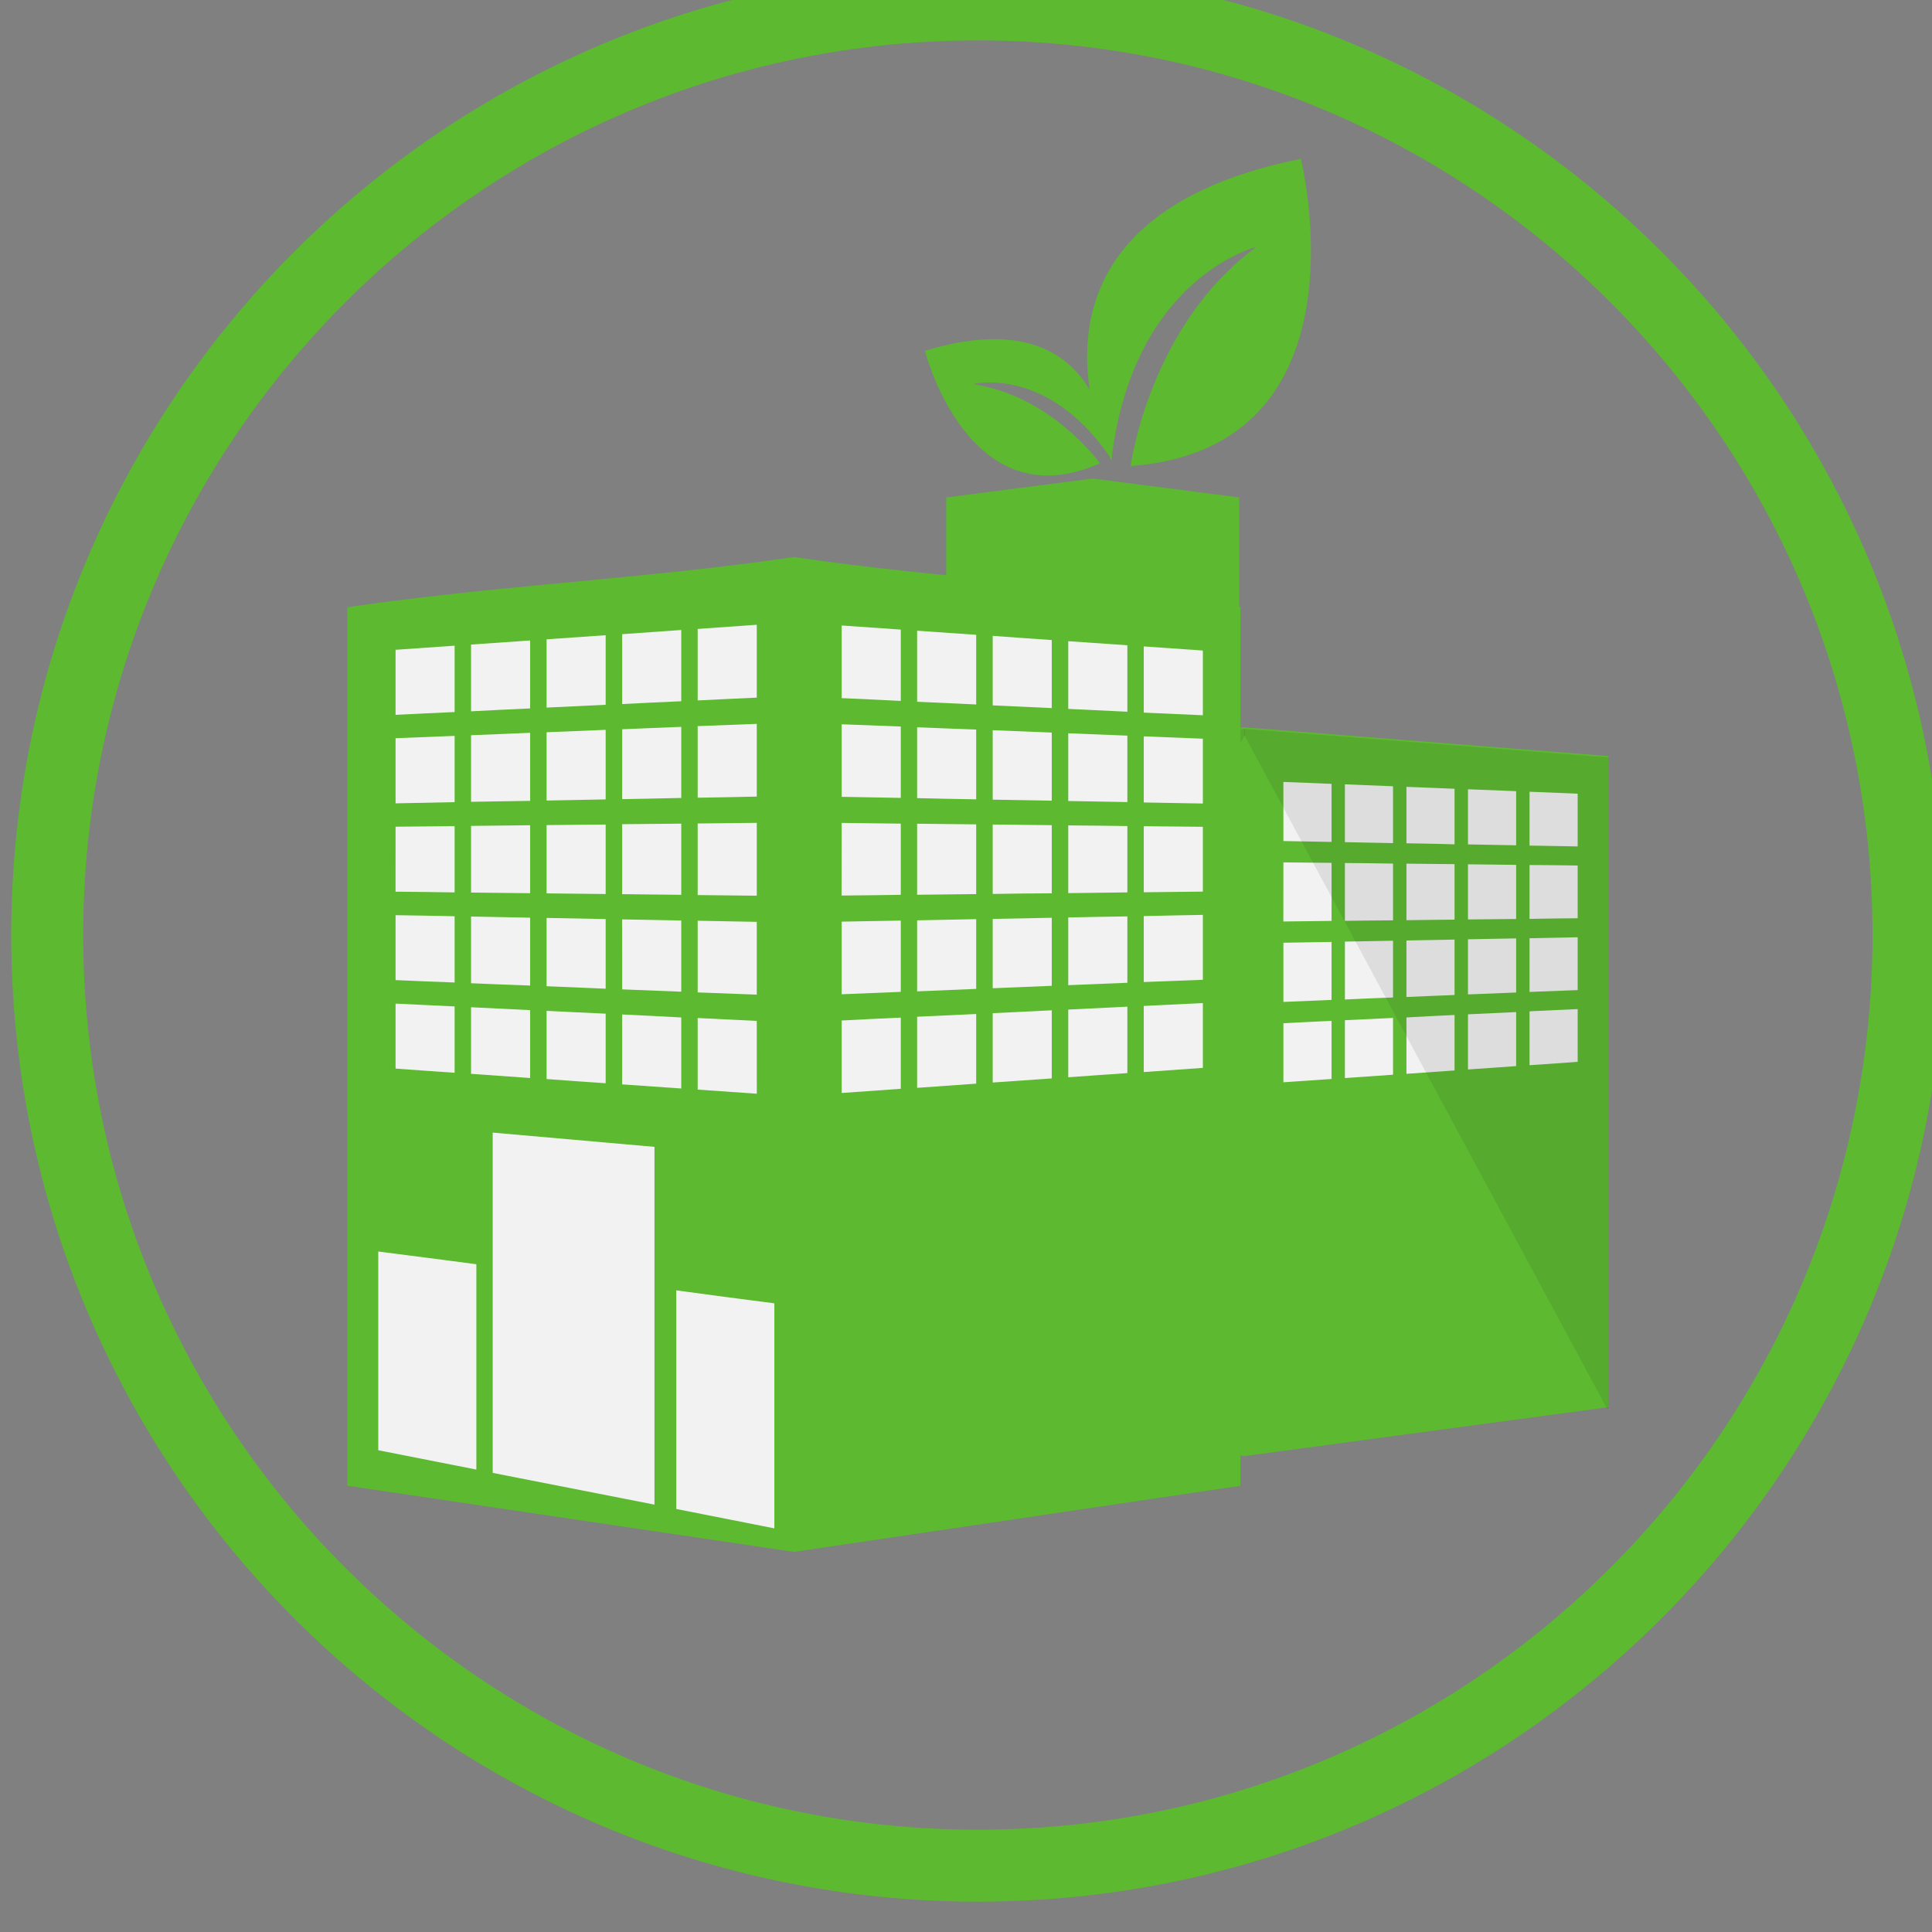<svg xmlns="http://www.w3.org/2000/svg" id="svg24745" viewBox="0 0 47.39 47.39" height="179.111" width="179.111"><rect x="0" y="0" width="47.39" height="47.39" fill="#808080" stroke="none"/><defs id="defs24739"><clipPath id="clipPath6759"><path id="path6757" d="M1323.47 3426.3h25.3v-47.25h-25.3z"/></clipPath><clipPath id="clipPath6775"><path id="path6773" d="M1298.23 3426.3h25.3v-47.25h-25.3z"/></clipPath></defs><g transform="translate(-81.481 -133.772)" id="layer1"><g id="g24502" transform="matrix(.353 0 0 -.353 -355.186 1361.134)"><g id="g5963" transform="translate(1240.298 3411.973)"><path d="M0 0c0 35.714 28.952 64.666 64.667 64.666 35.714 0 64.666-28.952 64.666-64.666 0-35.715-28.952-64.667-64.666-64.667C28.952-64.667 0-35.715 0 0z" id="path5965" fill="none" stroke="#5cb930" stroke-width="5" stroke-linecap="round" stroke-miterlimit="10"/></g><g id="g6573" transform="translate(1348.774 3379.165)"><path d="M0 0c-8.439-1.13-16.871-2.271-25.309-3.401V47.24L0 45.243z" id="path6575" fill="#5cb930"/></g><g id="g6577" transform="translate(1329.543 3418.443)"><path d="M0 0c-1.341.022-2.01.039-3.347.062v4.107C-2.01 4.113-1.341 4.096 0 4.034z" id="path6579" fill="#f2f2f2"/></g><g id="g6581" transform="translate(1333.815 3418.36)"><path d="M0 0c-1.339.028-2.005.039-3.344.067v4.018C-2.005 4.029-1.339 4.001 0 3.95z" id="path6583" fill="#f2f2f2"/></g><g id="g6585" transform="translate(1338.09 3418.275)"><path d="M0 0c-1.328.04-2.004.051-3.343.073v3.922A579.76 579.76 0 0 0 0 3.861z" id="path6587" fill="#f2f2f2"/></g><g id="g6589" transform="translate(1342.37 3418.209)"><path d="M0 0c-1.337.022-2.01.033-3.347.062v3.832C-2.01 3.838-1.337 3.811 0 3.76z" id="path6591" fill="#f2f2f2"/></g><g id="g6593" transform="translate(1346.645 3418.13)"><path d="M0 0c-1.339.022-2.008.039-3.345.057V3.8A631.63 631.63 0 0 0 0 3.665z" id="path6595" fill="#f2f2f2"/></g><g id="g6597" transform="translate(1329.543 3412.955)"><path d="M0 0c-1.341-.018-2.01-.028-3.349-.04l.002 4.107C-2.01 4.056-1.341 4.051 0 4.034z" id="path6599" fill="#f2f2f2"/></g><g id="g6601" transform="translate(1333.815 3412.994)"><path d="M0 0c-1.339-.012-2.006-.012-3.344-.034v4.017c1.339-.01 2.005-.016 3.344-.039z" id="path6603" fill="#f2f2f2"/></g><g id="g6605" transform="translate(1338.09 3413.044)"><path d="M0 0c-1.328-.017-2.004-.017-3.343-.039v3.928c1.339-.017 2.015-.022 3.343-.034z" id="path6607" fill="#f2f2f2"/></g><g id="g6609" transform="translate(1342.37 3413.089)"><path d="M0 0c-1.337-.011-2.01-.022-3.347-.033v3.832C-2.01 3.788-1.337 3.776 0 3.76z" id="path6611" fill="#f2f2f2"/></g><g id="g6613" transform="translate(1346.645 3413.14)"><path d="M0 0a338.328 338.328 0 0 1-3.345-.045v3.743c1.337-.006 2.006-.016 3.345-.034z" id="path6615" fill="#f2f2f2"/></g><g id="g6617" transform="translate(1329.543 3407.466)"><path d="M0 0l-3.347-.14v4.113L0 4.028z" id="path6619" fill="#f2f2f2"/></g><g id="g6621" transform="translate(1333.815 3407.634)"><path d="M0 0a311.451 311.451 0 0 1-3.344-.141v4.024c1.339.022 2.005.034 3.344.061z" id="path6623" fill="#f2f2f2"/></g><g id="g6625" transform="translate(1338.09 3407.807)"><path d="M0 0c-1.328-.056-2.004-.078-3.343-.14v3.928c1.339.028 2.015.034 3.343.062z" id="path6627" fill="#f2f2f2"/></g><g id="g6629" transform="translate(1342.37 3407.98)"><path d="M0 0c-1.337-.056-2.01-.078-3.347-.134v3.832c1.337.023 2.01.034 3.347.062z" id="path6631" fill="#f2f2f2"/></g><g id="g6633" transform="translate(1346.645 3408.148)"><path d="M0 0l-3.345-.129v3.733c1.337.027 2.006.044 3.345.066z" id="path6635" fill="#f2f2f2"/></g><g id="g6637" transform="translate(1329.543 3401.972)"><path d="M0 0a486.7 486.7 0 0 0-3.347-.229v4.1c1.337.067 2.006.107 3.347.163z" id="path6639" fill="#f2f2f2"/></g><g id="g6641" transform="translate(1333.815 3402.268)"><path d="M0 0c-1.339-.089-2.005-.14-3.344-.234v4.022c1.339.062 2.005.096 3.344.157z" id="path6643" fill="#f2f2f2"/></g><g id="g6645" transform="translate(1338.09 3402.564)"><path d="M0 0c-1.328-.09-2.004-.146-3.343-.235v3.917c1.339.078 2.015.106 3.343.172z" id="path6647" fill="#f2f2f2"/></g><g id="g6649" transform="translate(1342.37 3402.866)"><path d="M0 0c-1.337-.095-2.01-.146-3.347-.234v3.832c1.337.067 2.01.09 3.347.157z" id="path6651" fill="#f2f2f2"/></g><g id="g6653" transform="translate(1346.645 3403.163)"><path d="M0 0a316.822 316.822 0 0 0-3.345-.235v3.743c1.337.067 2.006.09 3.345.157z" id="path6655" fill="#f2f2f2"/></g><g id="g6657" transform="translate(1323.517 3375.764)"><path d="M0 0c-8.43 1.13-16.865 2.271-25.299 3.401v45.244L0 50.642z" id="path6659" fill="#5cb930"/></g><g id="g6661" transform="translate(1304.292 3418.203)"><path d="M0 0c-1.34-.028-2.007-.034-3.349-.062V3.62c1.342.056 2.009.072 3.349.129z" id="path6663" fill="#f2f2f2"/></g><g id="g6665" transform="translate(1308.564 3418.275)"><path d="M0 0c-1.338-.017-2.003-.033-3.344-.056v3.772c1.341.05 2.006.078 3.344.134z" id="path6667" fill="#f2f2f2"/></g><g id="g6669" transform="translate(1312.842 3418.354)"><path d="M0 0c-1.34-.018-2.007-.028-3.347-.051V3.81c1.34.05 2.007.073 3.347.134z" id="path6671" fill="#f2f2f2"/></g><g id="g6673" transform="translate(1317.118 3418.439)"><path d="M0 0c-1.335-.028-2.009-.04-3.345-.062v3.956c1.336.056 2.01.079 3.345.134z" id="path6675" fill="#f2f2f2"/></g><g id="g6677" transform="translate(1321.393 3418.51)"><path d="M0 0c-1.341-.017-2.007-.033-3.347-.062v4.051L0 4.13z" id="path6679" fill="#f2f2f2"/></g><g id="g6681" transform="translate(1304.292 3413.089)"><path d="M0 0c-1.34.028-2.012.028-3.35.045l.001 3.682c1.342.011 2.009.016 3.349.033z" id="path6683" fill="#f2f2f2"/></g><g id="g6685" transform="translate(1308.564 3413.044)"><path d="M0 0c-1.338.022-2.006.022-3.344.039v3.777c1.341.017 2.006.023 3.344.039z" id="path6687" fill="#f2f2f2"/></g><g id="g6689" transform="translate(1312.842 3413.005)"><path d="M0 0c-1.34.006-2.007.022-3.347.028V3.9c1.34.011 2.007.017 3.347.034z" id="path6691" fill="#f2f2f2"/></g><g id="g6693" transform="translate(1317.118 3412.955)"><path d="M0 0c-1.335.017-2.009.027-3.345.039V4c1.336.012 2.01.017 3.345.034z" id="path6695" fill="#f2f2f2"/></g><g id="g6697" transform="translate(1321.393 3412.91)"><path d="M0 0c-1.341.011-2.007.017-3.347.039v4.045c1.34.017 2.006.017 3.347.034z" id="path6699" fill="#f2f2f2"/></g><g id="g6701" transform="translate(1304.292 3407.986)"><path d="M0 0c-1.34.062-2.007.084-3.349.14v3.681C-2.007 3.793-1.34 3.782 0 3.754z" id="path6703" fill="#f2f2f2"/></g><g id="g6705" transform="translate(1308.564 3407.818)"><path d="M0 0c-1.338.056-2.003.084-3.344.134v3.771c1.341-.022 2.006-.033 3.344-.061z" id="path6707" fill="#f2f2f2"/></g><g id="g6709" transform="translate(1312.842 3407.644)"><path d="M0 0c-1.34.057-2.007.084-3.347.135v3.866c1.34-.017 2.007-.039 3.347-.056z" id="path6711" fill="#f2f2f2"/></g><g id="g6713" transform="translate(1317.118 3407.477)"><path d="M0 0c-1.335.057-2.009.079-3.345.129 0 1.584-.004 2.378-.004 3.962 1.34-.023 2.014-.04 3.349-.062z" id="path6715" fill="#f2f2f2"/></g><g id="g6717" transform="translate(1321.393 3407.31)"><path d="M0 0c-1.341.05-2.007.078-3.347.128V4.18c1.34-.029 2.006-.034 3.347-.068z" id="path6719" fill="#f2f2f2"/></g><g id="g6721" transform="translate(1304.292 3402.884)"><path d="M0 0c-1.34.095-2.007.15-3.349.24v3.67C-2.007 3.854-1.34 3.821 0 3.748z" id="path6723" fill="#f2f2f2"/></g><g id="g6725" transform="translate(1308.564 3402.581)"><path d="M0 0c-1.338.106-2.003.146-3.344.246v3.766C-2.003 3.95-1.338 3.917 0 3.85z" id="path6727" fill="#f2f2f2"/></g><g id="g6729" transform="translate(1312.842 3402.29)"><path d="M0 0l-3.347.235v3.867c1.34-.068 2.007-.095 3.347-.163z" id="path6731" fill="#f2f2f2"/></g><g id="g6733" transform="translate(1317.118 3401.993)"><path d="M0 0c-1.335.096-2.009.141-3.345.235v3.956c1.336-.061 2.01-.095 3.345-.162z" id="path6735" fill="#f2f2f2"/></g><g id="g6737" transform="translate(1321.396 3401.697)"><path d="M0 0c-1.344.09-2.01.14-3.35.229v4.045c1.34-.055 2.006-.089 3.347-.156C-.003 2.467 0 1.65 0 0" id="path6739" fill="#f2f2f2"/></g><g id="g6741" transform="translate(1315.6 3378.433)"><path d="M0 0c-3.66.722-5.491 1.079-9.156 1.807v19.258c3.665-.324 5.496-.492 9.156-.811z" id="path6743" fill="#f2f2f2"/></g><g id="g6745" transform="translate(1305.523 3380.419)"><path d="M0 0c-2.228.441-3.338.66-5.558 1.102v11.247c2.22-.286 3.33-.437 5.558-.728z" id="path6747" fill="#f2f2f2"/></g><g id="g6749" transform="translate(1322.386 3377.095)"><path d="M0 0c-2.222.437-3.328.654-5.551 1.097v12.371c2.218-.296 3.329-.431 5.551-.728z" id="path6751" fill="#f2f2f2"/></g><g id="g6753"><g id="g6767"><g clip-path="url(#clipPath6759)" id="g6765" opacity=".1"><g transform="translate(1348.774 3379.064)" id="g6763"><path d="M0 0v45.243l-25.309 1.991v-.402L-.081-.011c.027 0 .054.005.081.011" id="path6761" fill="#221e20"/></g></g></g></g><g id="g6769"><g id="g6783"><g clip-path="url(#clipPath6775)" id="g6781" opacity=".1"><g transform="translate(1298.226 3379.064)" id="g6779"><path d="M0 0v45.243l25.304 1.991v-.402L.079-.011A.358.358 0 0 0 0 0" id="path6777" fill="#221e20"/></g></g></g></g><g id="g6785" transform="translate(1323.13 3424.873)"><path d="M0 0c-3.397-.442-6.795-.879-10.195-1.321v20.143c3.4-.436 6.798-.873 10.195-1.315z" id="path6787" fill="#5cb930"/></g><g id="g6789" transform="translate(1312.958 3423.552)"><path d="M0 0c-3.399.442-6.799.879-10.191 1.321v17.507c3.392.443 6.792.879 10.191 1.316z" id="path6791" fill="#5cb930"/></g><g id="g6793" transform="translate(1323.213 3373.704)"><path d="M0 0l-31.065-4.599v69.14C-20.71 63.014-10.353 62.571 0 61.044z" id="path6795" fill="#5cb930"/></g><g id="g6797" transform="translate(1299.61 3428.241)"><path d="M0 0c-1.647.083-2.468.123-4.108.195v5.047c1.64-.117 2.461-.168 4.108-.285z" id="path6799" fill="#f2f2f2"/></g><g id="g6801" transform="translate(1304.85 3427.995)"><path d="M0 0c-1.643.078-2.455.111-4.104.189v4.936c1.649-.118 2.461-.174 4.104-.286z" id="path6803" fill="#f2f2f2"/></g><g id="g6805" transform="translate(1310.101 3427.743)"><path d="M0 0c-1.637.078-2.462.111-4.104.189v4.83c1.642-.123 2.467-.174 4.104-.291z" id="path6807" fill="#f2f2f2"/></g><g id="g6809" transform="translate(1315.355 3427.491)"><path d="M0 0c-1.641.078-2.468.112-4.109.195v4.706c1.641-.112 2.468-.173 4.109-.285z" id="path6811" fill="#f2f2f2"/></g><g id="g6813" transform="translate(1320.6 3427.245)"><path d="M0 0c-1.643.072-2.461.111-4.106.185v4.598C-2.461 4.666-1.643 4.61 0 4.498z" id="path6815" fill="#f2f2f2"/></g><g id="g6817" transform="translate(1299.61 3421.504)"><path d="M0 0c-1.647.034-2.468.045-4.108.073v5.041c1.64-.067 2.461-.094 4.108-.156z" id="path6819" fill="#f2f2f2"/></g><g id="g6821" transform="translate(1304.85 3421.403)"><path d="M0 0c-1.643.028-2.455.045-4.104.084v4.924c1.649-.072 2.461-.095 4.104-.162z" id="path6823" fill="#f2f2f2"/></g><g id="g6825" transform="translate(1310.101 3421.309)"><path d="M0 0c-1.637.033-2.462.044-4.104.072v4.824c1.642-.068 2.467-.101 4.104-.163z" id="path6827" fill="#f2f2f2"/></g><g id="g6829" transform="translate(1315.355 3421.213)"><path d="M0 0c-1.641.028-2.468.045-4.109.073v4.705c1.641-.067 2.468-.1 4.109-.162z" id="path6831" fill="#f2f2f2"/></g><g id="g6833" transform="translate(1320.6 3421.112)"><path d="M0 0c-1.643.034-2.461.045-4.106.073v4.594c1.645-.062 2.463-.096 4.106-.163z" id="path6835" fill="#f2f2f2"/></g><g id="g6837" transform="translate(1299.61 3414.768)"><path d="M0 0c-1.647-.028-2.468-.033-4.116-.051 0 2.021.008 3.028.008 5.047 1.64-.022 2.461-.033 4.108-.05z" id="path6839" fill="#f2f2f2"/></g><g id="g6841" transform="translate(1304.85 3414.818)"><path d="M0 0c-1.643-.018-2.461-.022-4.104-.045V4.89c1.649-.023 2.461-.028 4.104-.045z" id="path6843" fill="#f2f2f2"/></g><g id="g6845" transform="translate(1310.101 3414.874)"><path d="M0 0c-1.637-.012-2.462-.017-4.104-.045v4.823C-2.462 4.756-1.637 4.75 0 4.733z" id="path6847" fill="#f2f2f2"/></g><g id="g6849" transform="translate(1315.355 3414.936)"><path d="M0 0c-1.641-.022-2.468-.028-4.109-.051v4.706C-2.468 4.644-1.641 4.633 0 4.61z" id="path6851" fill="#f2f2f2"/></g><g id="g6853" transform="translate(1320.6 3414.991)"><path d="M0 0c-1.643-.017-2.461-.027-4.106-.045v4.589c1.645-.012 2.463-.023 4.106-.04z" id="path6855" fill="#f2f2f2"/></g><g id="g6857" transform="translate(1299.61 3408.025)"><path d="M0 0c-1.647-.067-2.468-.106-4.108-.168v5.047c1.64.028 2.461.045 4.108.073z" id="path6859" fill="#f2f2f2"/></g><g id="g6861" transform="translate(1304.85 3408.232)"><path d="M0 0c-1.643-.072-2.455-.101-4.104-.174v4.936L0 4.846z" id="path6863" fill="#f2f2f2"/></g><g id="g6865" transform="translate(1310.101 3408.445)"><path d="M0 0c-1.637-.073-2.462-.102-4.104-.168v4.817c1.642.034 2.467.045 4.104.079z" id="path6867" fill="#f2f2f2"/></g><g id="g6869" transform="translate(1315.355 3408.657)"><path d="M0 0c-1.641-.066-2.468-.105-4.109-.168v4.706c1.641.033 2.468.051 4.109.073z" id="path6871" fill="#f2f2f2"/></g><g id="g6873" transform="translate(1320.6 3408.864)"><path d="M0 0c-1.643-.066-2.461-.095-4.106-.156v4.582c1.645.04 2.463.051 4.106.084z" id="path6875" fill="#f2f2f2"/></g><g id="g6877" transform="translate(1299.61 3401.29)"><path d="M0 0c-1.647-.118-2.468-.185-4.108-.291v5.035c1.64.084 2.461.129 4.108.202z" id="path6879" fill="#f2f2f2"/></g><g id="g6881" transform="translate(1304.85 3401.646)"><path d="M0 0c-1.643-.117-2.455-.173-4.104-.291V4.65c1.649.073 2.461.112 4.104.19z" id="path6883" fill="#f2f2f2"/></g><g id="g6885" transform="translate(1310.101 3402.01)"><path d="M0 0c-1.637-.112-2.462-.174-4.104-.285v4.817c1.642.078 2.467.117 4.104.201z" id="path6887" fill="#f2f2f2"/></g><g id="g6889" transform="translate(1315.355 3402.38)"><path d="M0 0c-1.641-.117-2.468-.168-4.109-.291v4.705c1.641.084 2.468.124 4.109.202z" id="path6891" fill="#f2f2f2"/></g><g id="g6893" transform="translate(1320.6 3402.743)"><path d="M0 0c-1.643-.117-2.461-.179-4.106-.291v4.594c1.645.078 2.463.118 4.106.201z" id="path6895" fill="#f2f2f2"/></g><g id="g6897" transform="translate(1292.215 3369.106)"><path d="M0 0a179395.13 179395.13 0 0 0-31.061 4.599v61.044C-20.706 67.17-10.354 67.612 0 69.14z" id="path6899" fill="#5cb930"/></g><g id="g6901" transform="translate(1268.608 3427.469)"><path d="M0 0c-1.644-.073-2.463-.117-4.104-.196v4.521c1.641.112 2.46.173 4.104.285z" id="path6903" fill="#f2f2f2"/></g><g id="g6905" transform="translate(1273.854 3427.72)"><path d="M0 0c-1.643-.073-2.458-.117-4.104-.201v4.638c1.646.112 2.461.167 4.104.285z" id="path6907" fill="#f2f2f2"/></g><g id="g6909" transform="translate(1279.103 3427.973)"><path d="M0 0l-4.104-.196v4.745c1.644.117 2.463.173 4.104.285z" id="path6911" fill="#f2f2f2"/></g><g id="g6913" transform="translate(1284.356 3428.219)"><path d="M0 0c-1.64-.073-2.469-.112-4.109-.196V4.66c1.64.118 2.469.18 4.109.291z" id="path6915" fill="#f2f2f2"/></g><g id="g6917" transform="translate(1289.603 3428.47)"><path d="M0 0c-1.646-.072-2.463-.117-4.107-.195v4.968c1.644.118 2.461.179 4.107.291z" id="path6919" fill="#f2f2f2"/></g><g id="g6921" transform="translate(1268.608 3421.208)"><path d="M0 0l-4.104-.084v4.526c1.641.068 2.46.101 4.104.162z" id="path6923" fill="#f2f2f2"/></g><g id="g6925" transform="translate(1273.854 3421.297)"><path d="M0 0c-1.643-.027-2.458-.044-4.104-.066v4.627c1.646.066 2.461.094 4.104.168z" id="path6927" fill="#f2f2f2"/></g><g id="g6929" transform="translate(1279.103 3421.398)"><path d="M0 0c-1.641-.028-2.46-.046-4.104-.079v4.745c1.644.072 2.463.101 4.104.168z" id="path6931" fill="#f2f2f2"/></g><g id="g6933" transform="translate(1284.356 3421.499)"><path d="M0 0c-1.64-.04-2.469-.051-4.109-.084v4.856c1.64.068 2.469.107 4.109.168z" id="path6935" fill="#f2f2f2"/></g><g id="g6937" transform="translate(1289.603 3421.594)"><path d="M0 0c-1.646-.039-2.463-.051-4.107-.078v4.974c1.644.061 2.461.095 4.107.157z" id="path6939" fill="#f2f2f2"/></g><g id="g6941" transform="translate(1268.608 3414.936)"><path d="M0 0c-1.644.028-2.466.033-4.106.05l.002 4.515c1.641.017 2.46.023 4.104.039z" id="path6943" fill="#f2f2f2"/></g><g id="g6945" transform="translate(1273.854 3414.88)"><path d="M0 0l-4.104.044v4.633c1.646.022 2.461.028 4.104.045z" id="path6947" fill="#f2f2f2"/></g><g id="g6949" transform="translate(1279.103 3414.823)"><path d="M0 0c-1.641.012-2.46.034-4.104.045V4.79c1.644.017 2.463.027 4.104.039z" id="path6951" fill="#f2f2f2"/></g><g id="g6953" transform="translate(1284.356 3414.768)"><path d="M0 0l-4.109.045v4.862c1.64.011 2.469.023 4.109.039z" id="path6955" fill="#f2f2f2"/></g><g id="g6957" transform="translate(1289.603 3414.706)"><path d="M0 0c-1.646.017-2.463.028-4.107.045v4.974c1.644.016 2.461.022 4.107.044z" id="path6959" fill="#f2f2f2"/></g><g id="g6961" transform="translate(1268.608 3408.675)"><path d="M0 0c-1.644.061-2.463.095-4.104.167v4.511c1.641-.023 2.46-.04 4.104-.074z" id="path6963" fill="#f2f2f2"/></g><g id="g6965" transform="translate(1273.854 3408.462)"><path d="M0 0c-1.643.062-2.458.09-4.104.162v4.633C-2.458 4.767-1.643 4.75 0 4.717z" id="path6967" fill="#f2f2f2"/></g><g id="g6969" transform="translate(1279.103 3408.243)"><path d="M0 0c-1.641.073-2.46.101-4.104.174v4.745C-2.46 4.885-1.641 4.874 0 4.84z" id="path6971" fill="#f2f2f2"/></g><g id="g6973" transform="translate(1284.356 3408.036)"><path d="M0 0c-1.64.067-2.469.102-4.109.162l-.002 4.862C-2.469 4.997-1.64 4.975 0 4.946z" id="path6975" fill="#f2f2f2"/></g><g id="g6977" transform="translate(1289.603 3407.83)"><path d="M0 0c-1.646.062-2.463.096-4.107.157v4.98c1.644-.033 2.461-.051 4.107-.078z" id="path6979" fill="#f2f2f2"/></g><g id="g6981" transform="translate(1268.608 3402.402)"><path d="M0 0c-1.644.111-2.463.173-4.104.291v4.515c1.641-.084 2.46-.112 4.104-.196z" id="path6983" fill="#f2f2f2"/></g><g id="g6985" transform="translate(1273.854 3402.038)"><path d="M0 0c-1.643.118-2.458.174-4.104.291v4.627C-2.458 4.84-1.643 4.801 0 4.717z" id="path6987" fill="#f2f2f2"/></g><g id="g6989" transform="translate(1279.103 3401.675)"><path d="M0 0c-1.641.112-2.46.168-4.104.291V5.03C-2.46 4.946-1.641 4.912 0 4.834z" id="path6991" fill="#f2f2f2"/></g><g id="g6993" transform="translate(1284.356 3401.31)"><path d="M0 0c-1.64.112-2.469.174-4.109.286v4.857C-2.469 5.07-1.64 5.02 0 4.936z" id="path6995" fill="#f2f2f2"/></g><g id="g6997" transform="translate(1289.606 3400.947)"><path d="M0 0c-1.648.112-2.466.174-4.11.285V5.26c1.644-.084 2.462-.118 4.107-.201C-.003 3.033 0 2.021 0 0" id="path6999" fill="#f2f2f2"/></g><g id="g7001" transform="translate(1282.495 3372.394)"><path d="M0 0c-4.497.879-6.744 1.321-11.242 2.205v23.646c4.498-.398 6.745-.599 11.242-.991z" id="path7003" fill="#f2f2f2"/></g><g id="g7005" transform="translate(1270.118 3374.83)"><path d="M0 0l-6.816 1.343v13.808c2.724-.346 4.092-.525 6.816-.883z" id="path7007" fill="#f2f2f2"/></g><g id="g7009" transform="translate(1290.823 3370.744)"><path d="M0 0c-2.728.543-4.085.806-6.816 1.349V16.54A906.72 906.72 0 0 1 0 15.639z" id="path7011" fill="#f2f2f2"/></g><g id="g7013" transform="translate(1314.238 3444.948)"><path d="M0 0s-8.617 16.596 13.172 20.96c0 0 5.023-20.093-11.828-21.346 0 0 1.272 9.73 8.73 15.225 0 0-8.586-2.11-10.074-14.839" id="path7015" fill="#5cb930"/></g><g id="g7017" transform="translate(1314.045 3445.33)"><path d="M0 0s-.157 11.084-12.758 7.239c0 0 3.015-11.894 12.164-7.816 0 0-3.395 4.723-8.83 5.5 0 0 5.073 1.304 9.424-4.923" id="path7019" fill="#5cb930"/></g></g></g></svg>